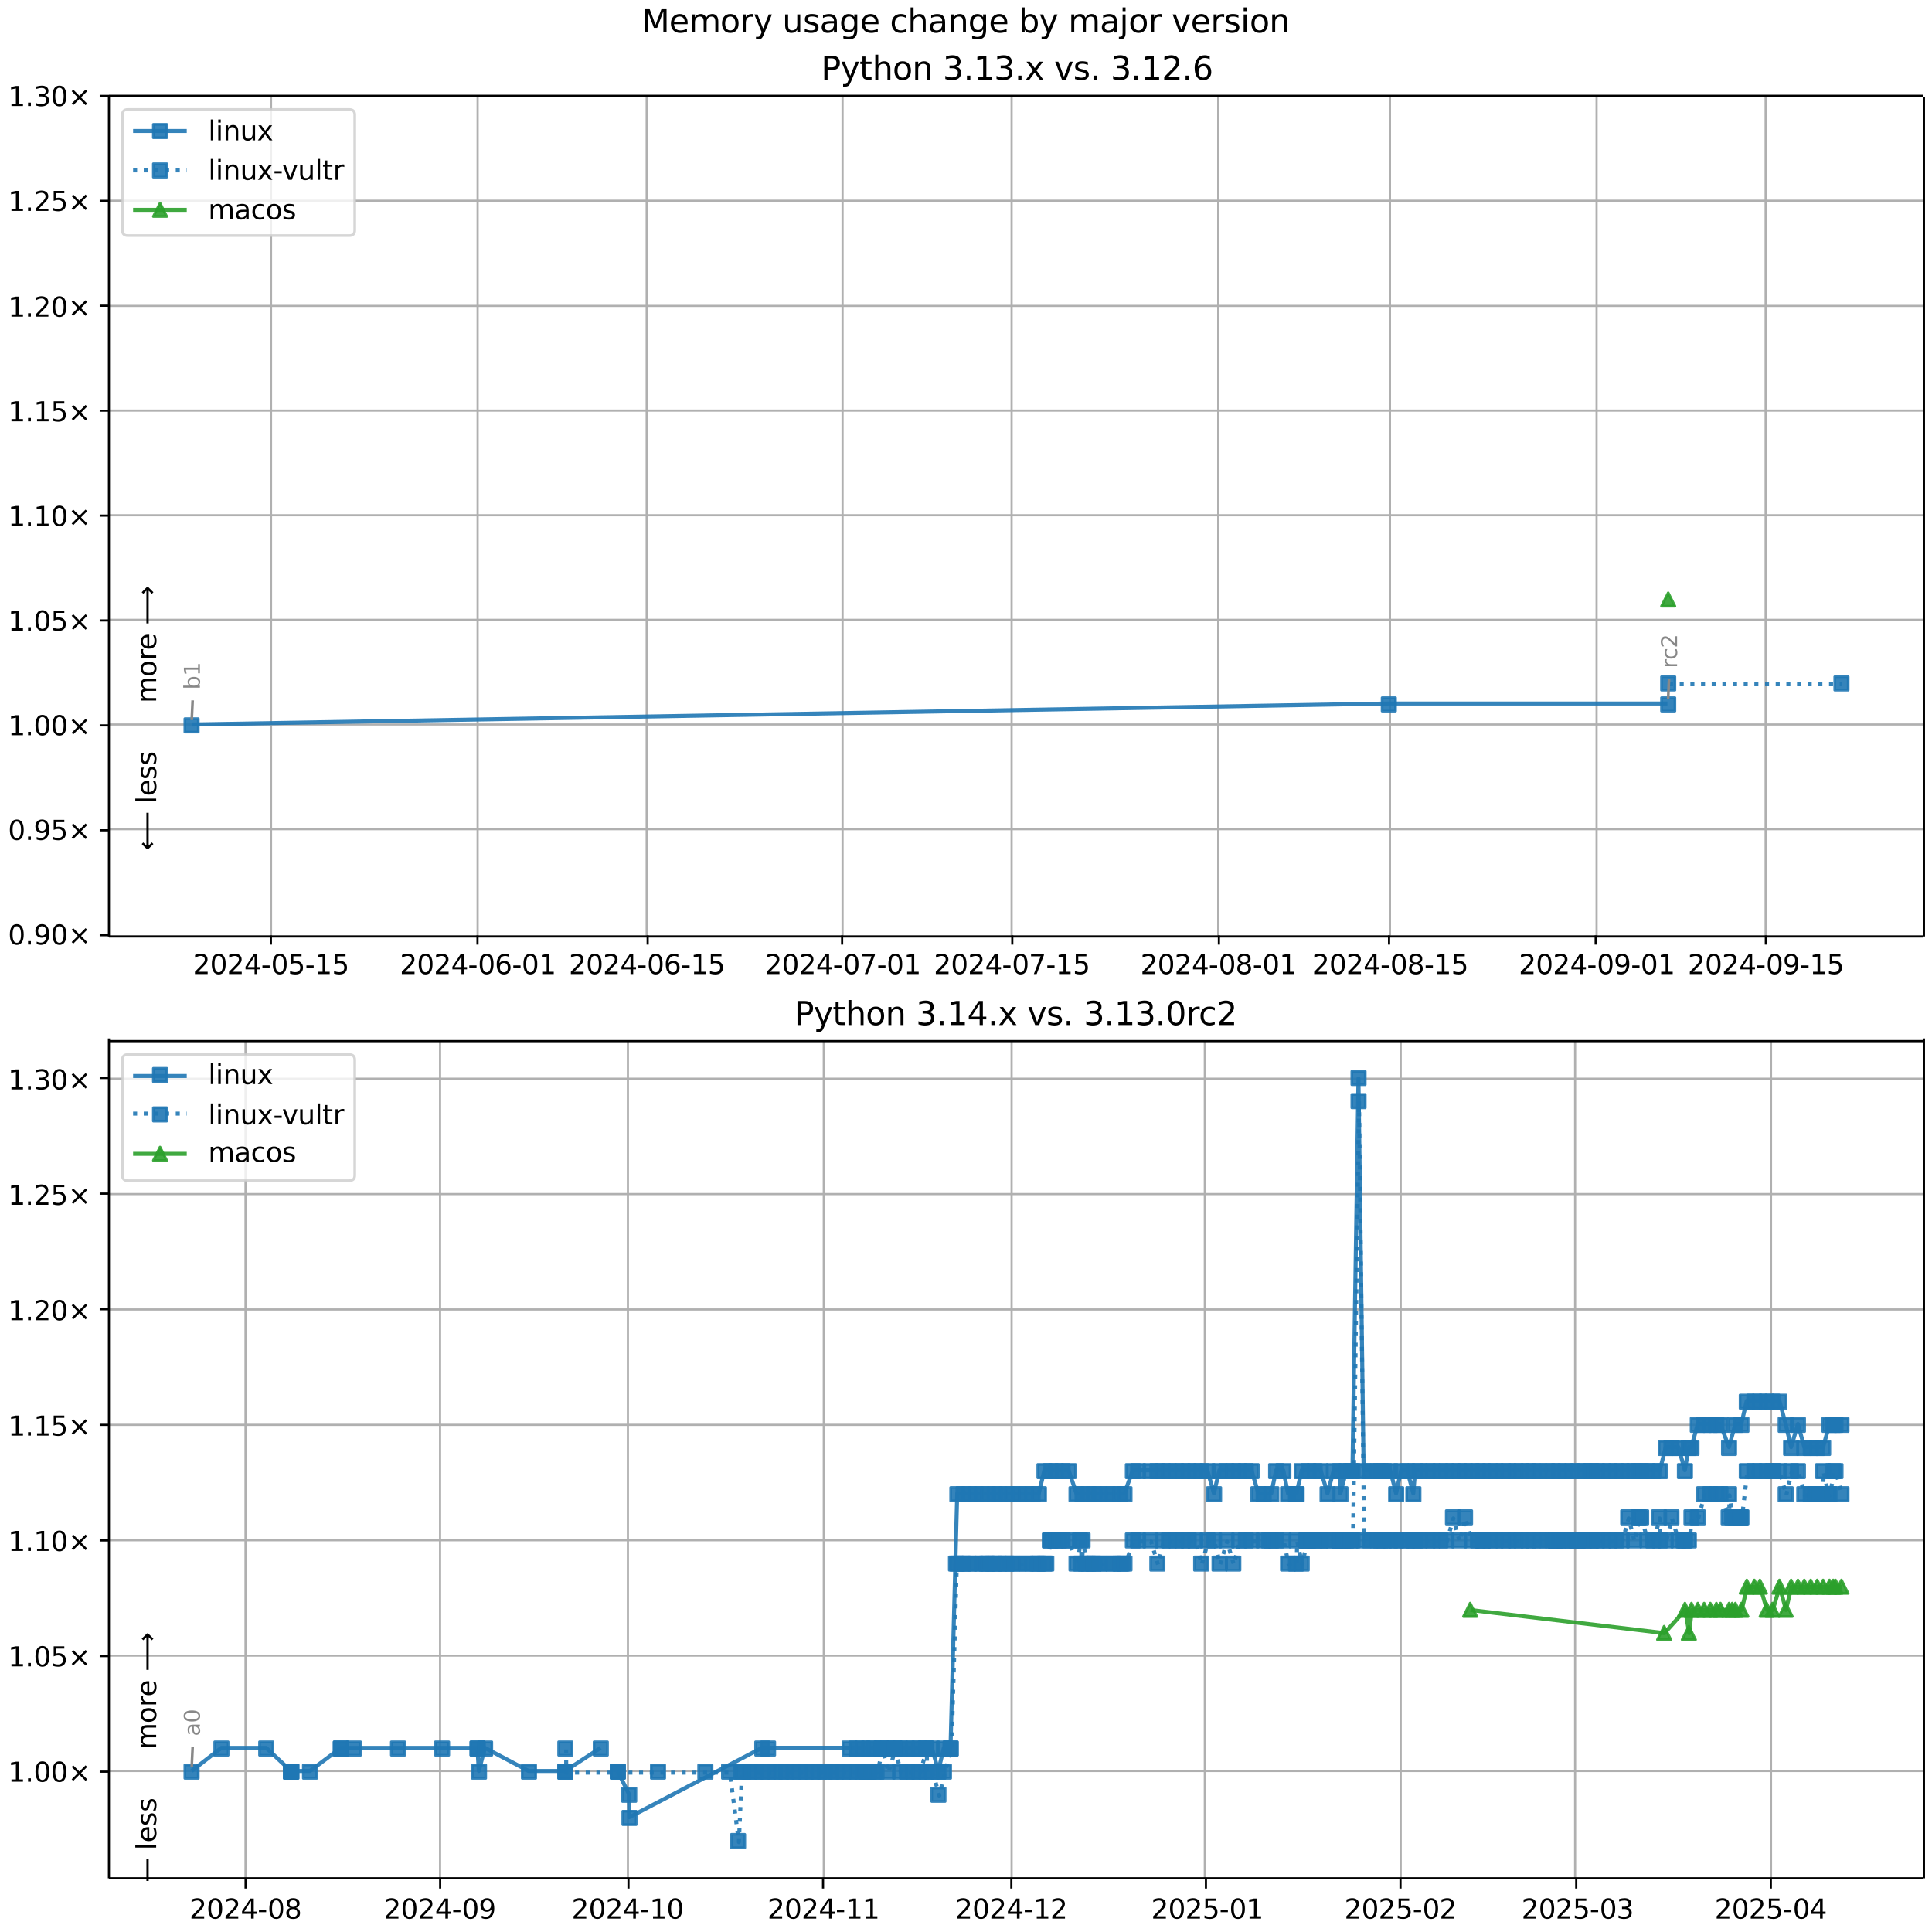 <?xml version="1.0" encoding="UTF-8"?>
<!DOCTYPE svg  PUBLIC '-//W3C//DTD SVG 1.1//EN'  'http://www.w3.org/Graphics/SVG/1.1/DTD/svg11.dtd'>
<svg width="720pt" height="720pt" version="1.1" viewBox="0 0 720 720" xmlns="http://www.w3.org/2000/svg" xmlns:xlink="http://www.w3.org/1999/xlink">
<defs>
<style type="text/css">*{stroke-linejoin: round; stroke-linecap: butt}</style>
</defs>
<path d="m0 720h720v-720h-720z" fill="#fff"/>
<path d="m40.6 349h676v-313h-676z" fill="#fff"/>
<path d="m101 349v-313" clip-path="url(#g)" fill="none" stroke="#b0b0b0" stroke-linecap="square" stroke-width=".8"/>
<defs>
<path id="j" d="m0 0v3.5" stroke="#000" stroke-width=".8"/>
</defs>
<use x="100.953" y="348.529" stroke="#000000" stroke-width=".8" xlink:href="#j"/>
<g transform="translate(71.9 363) scale(.1 -.1)">
<defs>
<path id="c" transform="scale(.016)" d="m1228 531h2203v-531h-2962v531q359 372 979 998 621 627 780 809 303 340 423 576 121 236 121 464 0 372-261 606-261 235-680 235-297 0-627-103-329-103-704-313v638q381 153 712 231 332 78 607 78 725 0 1156-363 431-362 431-968 0-288-108-546-107-257-392-607-78-91-497-524-418-433-1181-1211z"/>
<path id="b" transform="scale(.016)" d="m2034 4250q-487 0-733-480-245-479-245-1442 0-959 245-1439 246-480 733-480 491 0 736 480 246 480 246 1439 0 963-246 1442-245 480-736 480zm0 500q785 0 1199-621 414-620 414-1801 0-1178-414-1799-414-620-1199-620-784 0-1198 620-414 621-414 1799 0 1181 414 1801 414 621 1198 621z"/>
<path id="n" transform="scale(.016)" d="m2419 4116-1594-2491h1594v2491zm-166 550h794v-3041h666v-525h-666v-1100h-628v1100h-2106v609l1940 2957z"/>
<path id="f" transform="scale(.016)" d="m313 2009h1684v-512h-1684v512z"/>
<path id="k" transform="scale(.016)" d="m691 4666h2478v-532h-1900v-1143q137 47 274 70 138 23 276 23 781 0 1237-428 457-428 457-1159 0-753-469-1171-469-417-1322-417-294 0-599 50-304 50-629 150v635q281-153 581-228t634-75q541 0 856 284 316 284 316 772 0 487-316 771-315 285-856 285-253 0-505-56-251-56-513-175v2344z"/>
<path id="d" transform="scale(.016)" d="m794 531h1031v3560l-1122-225v575l1116 225h631v-4135h1031v-531h-2687v531z"/>
</defs>
<use xlink:href="#c"/>
<use transform="translate(63.6)" xlink:href="#b"/>
<use transform="translate(127)" xlink:href="#c"/>
<use transform="translate(191)" xlink:href="#n"/>
<use transform="translate(254)" xlink:href="#f"/>
<use transform="translate(291)" xlink:href="#b"/>
<use transform="translate(354)" xlink:href="#k"/>
<use transform="translate(418)" xlink:href="#f"/>
<use transform="translate(454)" xlink:href="#d"/>
<use transform="translate(518)" xlink:href="#k"/>
</g>
<path d="m178 349v-313" clip-path="url(#g)" fill="none" stroke="#b0b0b0" stroke-linecap="square" stroke-width=".8"/>
<use x="177.953" y="348.529" stroke="#000000" stroke-width=".8" xlink:href="#j"/>
<g transform="translate(149 363) scale(.1 -.1)">
<defs>
<path id="ah" transform="scale(.016)" d="m2113 2584q-425 0-674-291-248-290-248-796 0-503 248-796 249-292 674-292t673 292q248 293 248 796 0 506-248 796-248 291-673 291zm1253 1979v-575q-238 112-480 171-242 60-480 60-625 0-955-422-329-422-376-1275 184 272 462 417 279 145 613 145 703 0 1111-427 408-426 408-1160 0-719-425-1154-425-434-1131-434-810 0-1238 620-428 621-428 1799 0 1106 525 1764t1409 658q238 0 480-47t505-140z"/>
</defs>
<use xlink:href="#c"/>
<use transform="translate(63.6)" xlink:href="#b"/>
<use transform="translate(127)" xlink:href="#c"/>
<use transform="translate(191)" xlink:href="#n"/>
<use transform="translate(254)" xlink:href="#f"/>
<use transform="translate(291)" xlink:href="#b"/>
<use transform="translate(354)" xlink:href="#ah"/>
<use transform="translate(418)" xlink:href="#f"/>
<use transform="translate(454)" xlink:href="#b"/>
<use transform="translate(518)" xlink:href="#d"/>
</g>
<path d="m241 349v-313" clip-path="url(#g)" fill="none" stroke="#b0b0b0" stroke-linecap="square" stroke-width=".8"/>
<use x="241.365" y="348.529" stroke="#000000" stroke-width=".8" xlink:href="#j"/>
<g transform="translate(212 363) scale(.1 -.1)">
<use xlink:href="#c"/>
<use transform="translate(63.6)" xlink:href="#b"/>
<use transform="translate(127)" xlink:href="#c"/>
<use transform="translate(191)" xlink:href="#n"/>
<use transform="translate(254)" xlink:href="#f"/>
<use transform="translate(291)" xlink:href="#b"/>
<use transform="translate(354)" xlink:href="#ah"/>
<use transform="translate(418)" xlink:href="#f"/>
<use transform="translate(454)" xlink:href="#d"/>
<use transform="translate(518)" xlink:href="#k"/>
</g>
<path d="m314 349v-313" clip-path="url(#g)" fill="none" stroke="#b0b0b0" stroke-linecap="square" stroke-width=".8"/>
<use x="313.835" y="348.529" stroke="#000000" stroke-width=".8" xlink:href="#j"/>
<g transform="translate(285 363) scale(.1 -.1)">
<defs>
<path id="al" transform="scale(.016)" d="m525 4666h3e3v-269l-1694-4397h-659l1594 4134h-2241v532z"/>
</defs>
<use xlink:href="#c"/>
<use transform="translate(63.6)" xlink:href="#b"/>
<use transform="translate(127)" xlink:href="#c"/>
<use transform="translate(191)" xlink:href="#n"/>
<use transform="translate(254)" xlink:href="#f"/>
<use transform="translate(291)" xlink:href="#b"/>
<use transform="translate(354)" xlink:href="#al"/>
<use transform="translate(418)" xlink:href="#f"/>
<use transform="translate(454)" xlink:href="#b"/>
<use transform="translate(518)" xlink:href="#d"/>
</g>
<path d="m377 349v-313" clip-path="url(#g)" fill="none" stroke="#b0b0b0" stroke-linecap="square" stroke-width=".8"/>
<use x="377.247" y="348.529" stroke="#000000" stroke-width=".8" xlink:href="#j"/>
<g transform="translate(348 363) scale(.1 -.1)">
<use xlink:href="#c"/>
<use transform="translate(63.6)" xlink:href="#b"/>
<use transform="translate(127)" xlink:href="#c"/>
<use transform="translate(191)" xlink:href="#n"/>
<use transform="translate(254)" xlink:href="#f"/>
<use transform="translate(291)" xlink:href="#b"/>
<use transform="translate(354)" xlink:href="#al"/>
<use transform="translate(418)" xlink:href="#f"/>
<use transform="translate(454)" xlink:href="#d"/>
<use transform="translate(518)" xlink:href="#k"/>
</g>
<path d="m454 349v-313" clip-path="url(#g)" fill="none" stroke="#b0b0b0" stroke-linecap="square" stroke-width=".8"/>
<use x="454.247" y="348.529" stroke="#000000" stroke-width=".8" xlink:href="#j"/>
<g transform="translate(425 363) scale(.1 -.1)">
<defs>
<path id="ag" transform="scale(.016)" d="m2034 2216q-450 0-708-241-257-241-257-662 0-422 257-663 258-241 708-241t709 242q260 243 260 662 0 421-258 662-257 241-711 241zm-631 268q-406 100-633 378-226 279-226 679 0 559 398 884 399 325 1092 325 697 0 1094-325t397-884q0-400-227-679-226-278-629-378 456-106 710-416 255-309 255-755 0-679-414-1042-414-362-1186-362-771 0-1186 362-414 363-414 1042 0 446 256 755 257 310 713 416zm-231 997q0-362 226-565 227-203 636-203 407 0 636 203 230 203 230 565 0 363-230 566-229 203-636 203-409 0-636-203-226-203-226-566z"/>
</defs>
<use xlink:href="#c"/>
<use transform="translate(63.6)" xlink:href="#b"/>
<use transform="translate(127)" xlink:href="#c"/>
<use transform="translate(191)" xlink:href="#n"/>
<use transform="translate(254)" xlink:href="#f"/>
<use transform="translate(291)" xlink:href="#b"/>
<use transform="translate(354)" xlink:href="#ag"/>
<use transform="translate(418)" xlink:href="#f"/>
<use transform="translate(454)" xlink:href="#b"/>
<use transform="translate(518)" xlink:href="#d"/>
</g>
<path d="m518 349v-313" clip-path="url(#g)" fill="none" stroke="#b0b0b0" stroke-linecap="square" stroke-width=".8"/>
<use x="517.659" y="348.529" stroke="#000000" stroke-width=".8" xlink:href="#j"/>
<g transform="translate(489 363) scale(.1 -.1)">
<use xlink:href="#c"/>
<use transform="translate(63.6)" xlink:href="#b"/>
<use transform="translate(127)" xlink:href="#c"/>
<use transform="translate(191)" xlink:href="#n"/>
<use transform="translate(254)" xlink:href="#f"/>
<use transform="translate(291)" xlink:href="#b"/>
<use transform="translate(354)" xlink:href="#ag"/>
<use transform="translate(418)" xlink:href="#f"/>
<use transform="translate(454)" xlink:href="#d"/>
<use transform="translate(518)" xlink:href="#k"/>
</g>
<path d="m595 349v-313" clip-path="url(#g)" fill="none" stroke="#b0b0b0" stroke-linecap="square" stroke-width=".8"/>
<use x="594.659" y="348.529" stroke="#000000" stroke-width=".8" xlink:href="#j"/>
<g transform="translate(566 363) scale(.1 -.1)">
<defs>
<path id="ac" transform="scale(.016)" d="m703 97v575q238-113 481-172 244-59 479-59 625 0 954 420 330 420 377 1277-181-269-460-413-278-144-615-144-700 0-1108 423-408 424-408 1159 0 718 425 1152 425 435 1131 435 810 0 1236-621 427-620 427-1801 0-1103-524-1761-523-658-1407-658-238 0-482 47-243 47-506 141zm1256 1978q425 0 673 290 249 291 249 798 0 503-249 795-248 292-673 292t-673-292-248-795q0-507 248-798 248-290 673-290z"/>
</defs>
<use xlink:href="#c"/>
<use transform="translate(63.6)" xlink:href="#b"/>
<use transform="translate(127)" xlink:href="#c"/>
<use transform="translate(191)" xlink:href="#n"/>
<use transform="translate(254)" xlink:href="#f"/>
<use transform="translate(291)" xlink:href="#b"/>
<use transform="translate(354)" xlink:href="#ac"/>
<use transform="translate(418)" xlink:href="#f"/>
<use transform="translate(454)" xlink:href="#b"/>
<use transform="translate(518)" xlink:href="#d"/>
</g>
<path d="m658 349v-313" clip-path="url(#g)" fill="none" stroke="#b0b0b0" stroke-linecap="square" stroke-width=".8"/>
<use x="658.071" y="348.529" stroke="#000000" stroke-width=".8" xlink:href="#j"/>
<g transform="translate(629 363) scale(.1 -.1)">
<use xlink:href="#c"/>
<use transform="translate(63.6)" xlink:href="#b"/>
<use transform="translate(127)" xlink:href="#c"/>
<use transform="translate(191)" xlink:href="#n"/>
<use transform="translate(254)" xlink:href="#f"/>
<use transform="translate(291)" xlink:href="#b"/>
<use transform="translate(354)" xlink:href="#ac"/>
<use transform="translate(418)" xlink:href="#f"/>
<use transform="translate(454)" xlink:href="#d"/>
<use transform="translate(518)" xlink:href="#k"/>
</g>
<path d="m40.6 349h676" clip-path="url(#g)" fill="none" stroke="#b0b0b0" stroke-linecap="square" stroke-width=".8"/>
<defs>
<path id="l" d="m0 0h-3.5" stroke="#000" stroke-width=".8"/>
</defs>
<use x="40.646" y="348.529" stroke="#000000" stroke-width=".8" xlink:href="#l"/>
<g transform="translate(3 352) scale(.1 -.1)">
<defs>
<path id="h" transform="scale(.016)" d="m684 794h660v-794h-660v794z"/>
<path id="m" transform="scale(.016)" d="m4488 3438-1429-1435 1429-1428-372-378-1435 1434-1434-1434-369 378 1425 1428-1425 1435 369 378 1434-1435 1435 1435 372-378z"/>
</defs>
<use xlink:href="#b"/>
<use transform="translate(63.6)" xlink:href="#h"/>
<use transform="translate(95.4)" xlink:href="#ac"/>
<use transform="translate(159)" xlink:href="#b"/>
<use transform="translate(223)" xlink:href="#m"/>
</g>
<path d="m40.6 309h676" clip-path="url(#g)" fill="none" stroke="#b0b0b0" stroke-linecap="square" stroke-width=".8"/>
<use x="40.646" y="309.429" stroke="#000000" stroke-width=".8" xlink:href="#l"/>
<g transform="translate(3 313) scale(.1 -.1)">
<use xlink:href="#b"/>
<use transform="translate(63.6)" xlink:href="#h"/>
<use transform="translate(95.4)" xlink:href="#ac"/>
<use transform="translate(159)" xlink:href="#k"/>
<use transform="translate(223)" xlink:href="#m"/>
</g>
<path d="m40.6 270h676" clip-path="url(#g)" fill="none" stroke="#b0b0b0" stroke-linecap="square" stroke-width=".8"/>
<use x="40.646" y="270.33" stroke="#000000" stroke-width=".8" xlink:href="#l"/>
<g transform="translate(3 274) scale(.1 -.1)">
<use xlink:href="#d"/>
<use transform="translate(63.6)" xlink:href="#h"/>
<use transform="translate(95.4)" xlink:href="#b"/>
<use transform="translate(159)" xlink:href="#b"/>
<use transform="translate(223)" xlink:href="#m"/>
</g>
<path d="m40.6 231h676" clip-path="url(#g)" fill="none" stroke="#b0b0b0" stroke-linecap="square" stroke-width=".8"/>
<use x="40.646" y="231.23" stroke="#000000" stroke-width=".8" xlink:href="#l"/>
<g transform="translate(3 235) scale(.1 -.1)">
<use xlink:href="#d"/>
<use transform="translate(63.6)" xlink:href="#h"/>
<use transform="translate(95.4)" xlink:href="#b"/>
<use transform="translate(159)" xlink:href="#k"/>
<use transform="translate(223)" xlink:href="#m"/>
</g>
<path d="m40.6 192h676" clip-path="url(#g)" fill="none" stroke="#b0b0b0" stroke-linecap="square" stroke-width=".8"/>
<use x="40.646" y="192.131" stroke="#000000" stroke-width=".8" xlink:href="#l"/>
<g transform="translate(3 196) scale(.1 -.1)">
<use xlink:href="#d"/>
<use transform="translate(63.6)" xlink:href="#h"/>
<use transform="translate(95.4)" xlink:href="#d"/>
<use transform="translate(159)" xlink:href="#b"/>
<use transform="translate(223)" xlink:href="#m"/>
</g>
<path d="m40.6 153h676" clip-path="url(#g)" fill="none" stroke="#b0b0b0" stroke-linecap="square" stroke-width=".8"/>
<use x="40.646" y="153.031" stroke="#000000" stroke-width=".8" xlink:href="#l"/>
<g transform="translate(3 157) scale(.1 -.1)">
<use xlink:href="#d"/>
<use transform="translate(63.6)" xlink:href="#h"/>
<use transform="translate(95.4)" xlink:href="#d"/>
<use transform="translate(159)" xlink:href="#k"/>
<use transform="translate(223)" xlink:href="#m"/>
</g>
<path d="m40.6 114h676" clip-path="url(#g)" fill="none" stroke="#b0b0b0" stroke-linecap="square" stroke-width=".8"/>
<use x="40.646" y="113.932" stroke="#000000" stroke-width=".8" xlink:href="#l"/>
<g transform="translate(3 118) scale(.1 -.1)">
<use xlink:href="#d"/>
<use transform="translate(63.6)" xlink:href="#h"/>
<use transform="translate(95.4)" xlink:href="#c"/>
<use transform="translate(159)" xlink:href="#b"/>
<use transform="translate(223)" xlink:href="#m"/>
</g>
<path d="m40.6 74.8h676" clip-path="url(#g)" fill="none" stroke="#b0b0b0" stroke-linecap="square" stroke-width=".8"/>
<use x="40.646" y="74.832" stroke="#000000" stroke-width=".8" xlink:href="#l"/>
<g transform="translate(3 78.6) scale(.1 -.1)">
<use xlink:href="#d"/>
<use transform="translate(63.6)" xlink:href="#h"/>
<use transform="translate(95.4)" xlink:href="#c"/>
<use transform="translate(159)" xlink:href="#k"/>
<use transform="translate(223)" xlink:href="#m"/>
</g>
<path d="m40.6 35.7h676" clip-path="url(#g)" fill="none" stroke="#b0b0b0" stroke-linecap="square" stroke-width=".8"/>
<use x="40.646" y="35.733" stroke="#000000" stroke-width=".8" xlink:href="#l"/>
<g transform="translate(3 39.5) scale(.1 -.1)">
<defs>
<path id="r" transform="scale(.016)" d="m2597 2516q453-97 707-404 255-306 255-756 0-690-475-1069-475-378-1350-378-293 0-604 58t-642 174v609q262-153 574-231 313-78 654-78 593 0 904 234t311 681q0 413-289 645-289 233-804 233h-544v519h569q465 0 712 186t247 536q0 359-255 551-254 193-729 193-260 0-557-57-297-56-653-174v562q360 100 674 150t592 50q719 0 1137-327 419-326 419-882 0-388-222-655t-631-370z"/>
</defs>
<use xlink:href="#d"/>
<use transform="translate(63.6)" xlink:href="#h"/>
<use transform="translate(95.4)" xlink:href="#r"/>
<use transform="translate(159)" xlink:href="#b"/>
<use transform="translate(223)" xlink:href="#m"/>
</g>
<path d="m71.4 270 446-7.82h104" clip-path="url(#g)" fill="none" stroke="#1f77b4" stroke-linecap="square" stroke-opacity=".9" stroke-width="1.5"/>
<defs>
<path id="a" d="m-2.5 2.5h5v-5h-5z" stroke="#1f77b4" stroke-opacity=".9"/>
</defs>
<g clip-path="url(#g)" fill="#1f77b4" fill-opacity=".9" stroke="#1f77b4" stroke-opacity=".9">
<use x="71.389" y="270.33" xlink:href="#a"/>
<use x="517.569" y="262.51" xlink:href="#a"/>
<use x="621.695" y="262.51" xlink:href="#a"/>
</g>
<g stroke="#1f77b4" stroke-opacity=".9">
<path d="m622 255h64.6" clip-path="url(#g)" fill="none" stroke-dasharray="1.5,2.475" stroke-width="1.5"/>
<g clip-path="url(#g)" fill="#1f77b4" fill-opacity=".9">
<use x="621.695" y="254.69" xlink:href="#a"/>
<use x="686.256" y="254.69" xlink:href="#a"/>
</g>
</g>
<path d="m622 223" clip-path="url(#g)" fill="none" stroke="#2ca02c" stroke-linecap="square" stroke-opacity=".9" stroke-width="1.5"/>
<defs>
<path id="e" d="m0-2.5-2.5 5h5z" stroke="#2ca02c" stroke-opacity=".9"/>
</defs>
<g clip-path="url(#g)">
<use x="621.695" y="223.41" fill="#2ca02c" fill-opacity=".9" stroke="#2ca02c" stroke-opacity=".9" xlink:href="#e"/>
</g>
<path d="m40.6 349v-313" fill="none" stroke="#000" stroke-linecap="square" stroke-width=".8"/>
<path d="m717 349v-313" fill="none" stroke="#000" stroke-linecap="square" stroke-width=".8"/>
<path d="m40.6 349h676" fill="none" stroke="#000" stroke-linecap="square" stroke-width=".8"/>
<path d="m40.6 35.7h676" fill="none" stroke="#000" stroke-linecap="square" stroke-width=".8"/>
<path d="m71.8 261-0.348 7.35" fill="none" stroke="#888" stroke-linecap="round"/>
<g transform="translate(74.5 257) rotate(-90) scale(.08 -.08)" fill="#888">
<defs>
<path id="aj" transform="scale(.016)" d="m3116 1747q0 634-261 995t-717 361q-457 0-718-361t-261-995 261-995 718-361q456 0 717 361t261 995zm-1957 1222q182 312 458 463 277 152 661 152 638 0 1036-506 399-506 399-1331t-399-1332q-398-506-1036-506-384 0-661 152-276 152-458 464v-525h-578v4863h578v-1894z"/>
</defs>
<use xlink:href="#aj"/>
<use transform="translate(63.5)" xlink:href="#d"/>
</g>
<path d="m622 253-0.326 7.34" fill="none" stroke="#888" stroke-linecap="round"/>
<g transform="translate(625 249) rotate(-90) scale(.08 -.08)" fill="#888">
<defs>
<path id="p" transform="scale(.016)" d="m2631 2963q-97 56-211 82-114 27-251 27-488 0-749-317t-261-911v-1844h-578v3500h578v-544q182 319 472 473 291 155 707 155 59 0 131-8 72-7 159-23l3-590z"/>
<path id="ab" transform="scale(.016)" d="m3122 3366v-538q-244 135-489 202t-495 67q-560 0-870-355-309-354-309-995t309-996q310-354 870-354 250 0 495 67t489 202v-532q-241-112-499-168-257-57-548-57-791 0-1257 497-465 497-465 1341 0 856 470 1346 471 491 1290 491 265 0 518-55 253-54 491-163z"/>
</defs>
<use xlink:href="#p"/>
<use transform="translate(38.9)" xlink:href="#ab"/>
<use transform="translate(93.8)" xlink:href="#c"/>
</g>
<g clip-path="url(#g)">
<g transform="translate(58.2 262) rotate(-90) scale(.1 -.1)">
<defs>
<path id="x" transform="scale(.016)" d="m3328 2828q216 388 516 572t706 184q547 0 844-383 297-382 297-1088v-2113h-578v2094q0 503-179 746-178 244-543 244-447 0-707-297-259-296-259-809v-1978h-578v2094q0 506-178 748t-550 242q-441 0-701-298-259-298-259-808v-1978h-578v3500h578v-544q197 322 472 475t653 153q382 0 649-194 267-193 395-562z"/>
<path id="q" transform="scale(.016)" d="m1959 3097q-462 0-731-361t-269-989 267-989q268-361 733-361 460 0 728 362 269 363 269 988 0 622-269 986-268 364-728 364zm0 487q750 0 1178-488 429-487 429-1349 0-859-429-1349-428-489-1178-489-753 0-1180 489-426 490-426 1349 0 862 426 1349 427 488 1180 488z"/>
<path id="u" transform="scale(.016)" d="m3597 1894v-281h-2644q38-594 358-905t892-311q331 0 642 81t618 244v-544q-310-131-635-200t-659-69q-838 0-1327 487-489 488-489 1320 0 859 464 1363 464 505 1252 505 706 0 1117-455 411-454 411-1235zm-575 169q-6 471-264 752-258 282-683 282-481 0-770-272t-333-766l2050 4z"/>
<path id="am" transform="scale(.016)" d="m8863 2147v-281l-1229-1228-375 375 729 728h-7622v531h7622l-729 728 375 375 1229-1228z"/>
</defs>
<use xlink:href="#x"/>
<use transform="translate(97.4)" xlink:href="#q"/>
<use transform="translate(159)" xlink:href="#p"/>
<use transform="translate(197)" xlink:href="#u"/>
<use transform="translate(259)" xlink:href="#DejaVuSans-20"/>
<use transform="translate(291)" xlink:href="#am"/>
</g>
</g>
<g clip-path="url(#g)">
<g transform="translate(58.2 317) rotate(-90) scale(.1 -.1)">
<defs>
<path id="an" transform="scale(.016)" d="m313 1866v281l1228 1228 375-375-728-728h7621v-531h-7621l728-728-375-375-1228 1228z"/>
<path id="t" transform="scale(.016)" d="m603 4863h575v-4863h-575v4863z"/>
<path id="o" transform="scale(.016)" d="m2834 3397v-544q-243 125-506 187-262 63-544 63-428 0-642-131t-214-394q0-200 153-314t616-217l197-44q612-131 870-370t258-667q0-488-386-773-386-284-1061-284-281 0-586 55t-642 164v594q319-166 628-249 309-82 613-82 406 0 624 139 219 139 219 392 0 234-158 359-157 125-692 241l-200 47q-534 112-772 345-237 233-237 639 0 494 350 762 350 269 994 269 318 0 599-47 282-46 519-140z"/>
</defs>
<use xlink:href="#an"/>
<use transform="translate(143)" xlink:href="#DejaVuSans-20"/>
<use transform="translate(175)" xlink:href="#t"/>
<use transform="translate(203)" xlink:href="#u"/>
<use transform="translate(264)" xlink:href="#o"/>
<use transform="translate(317)" xlink:href="#o"/>
</g>
</g>
<g transform="translate(306 29.7) scale(.12 -.12)">
<defs>
<path id="ak" transform="scale(.016)" d="m1259 4147v-1753h794q441 0 681 228 241 228 241 650 0 419-241 647-240 228-681 228h-794zm-631 519h1425q785 0 1186-355 402-355 402-1039 0-691-402-1044-401-353-1186-353h-794v-1875h-631v4666z"/>
<path id="ad" transform="scale(.016)" d="m2059-325q-243-625-475-815-231-191-618-191h-460v481h338q237 0 368 113 132 112 291 531l103 262-1415 3444h609l1094-2737 1094 2737h609l-1538-3825z"/>
<path id="ae" transform="scale(.016)" d="m1172 4494v-994h1184v-447h-1184v-1900q0-428 117-550t477-122h590v-481h-590q-666 0-919 248-253 249-253 905v1900h-422v447h422v994h578z"/>
<path id="af" transform="scale(.016)" d="m3513 2113v-2113h-575v2094q0 497-194 743-194 247-581 247-466 0-735-297-269-296-269-809v-1978h-578v4863h578v-1907q207 316 486 472 280 156 646 156 603 0 912-373 310-373 310-1098z"/>
<path id="s" transform="scale(.016)" d="m3513 2113v-2113h-575v2094q0 497-194 743-194 247-581 247-466 0-735-297-269-296-269-809v-1978h-578v3500h578v-544q207 316 486 472 280 156 646 156 603 0 912-373 310-373 310-1098z"/>
<path id="w" transform="scale(.016)" d="m3513 3500-1266-1703 1331-1797h-678l-1019 1375-1018-1375h-679l1360 1831-1244 1669h678l928-1247 928 1247h679z"/>
<path id="z" transform="scale(.016)" d="m191 3500h609l1094-2937 1094 2937h609l-1313-3500h-781l-1312 3500z"/>
</defs>
<use xlink:href="#ak"/>
<use transform="translate(60.3)" xlink:href="#ad"/>
<use transform="translate(119)" xlink:href="#ae"/>
<use transform="translate(159)" xlink:href="#af"/>
<use transform="translate(222)" xlink:href="#q"/>
<use transform="translate(283)" xlink:href="#s"/>
<use transform="translate(347)" xlink:href="#DejaVuSans-20"/>
<use transform="translate(378)" xlink:href="#r"/>
<use transform="translate(442)" xlink:href="#h"/>
<use transform="translate(474)" xlink:href="#d"/>
<use transform="translate(537)" xlink:href="#r"/>
<use transform="translate(601)" xlink:href="#h"/>
<use transform="translate(633)" xlink:href="#w"/>
<use transform="translate(692)" xlink:href="#DejaVuSans-20"/>
<use transform="translate(724)" xlink:href="#z"/>
<use transform="translate(783)" xlink:href="#o"/>
<use transform="translate(835)" xlink:href="#h"/>
<use transform="translate(867)" xlink:href="#DejaVuSans-20"/>
<use transform="translate(899)" xlink:href="#r"/>
<use transform="translate(962)" xlink:href="#h"/>
<use transform="translate(994)" xlink:href="#d"/>
<use transform="translate(1058)" xlink:href="#c"/>
<use transform="translate(1121)" xlink:href="#h"/>
<use transform="translate(1153)" xlink:href="#ah"/>
</g>
<path d="m47.6 87.8h82.6q2 0 2-2v-43q0-2-2-2h-82.6q-2 0-2 2v43q0 2 2 2z" fill="#fff" opacity=".8" stroke="#ccc"/>
<path d="m49.6 48.8h10 10" fill="none" stroke="#1f77b4" stroke-linecap="square" stroke-opacity=".9" stroke-width="1.5"/>
<use x="59.646" y="48.831" fill="#1f77b4" fill-opacity=".9" stroke="#1f77b4" stroke-opacity=".9" xlink:href="#a"/>
<g transform="translate(77.6 52.3) scale(.1 -.1)">
<defs>
<path id="aa" transform="scale(.016)" d="m603 3500h575v-3500h-575v3500zm0 1363h575v-729h-575v729z"/>
<path id="v" transform="scale(.016)" d="m544 1381v2119h575v-2097q0-497 193-746 194-248 582-248 465 0 735 297 271 297 271 810v1984h575v-3500h-575v538q-209-319-486-474-276-155-642-155-603 0-916 375-312 375-312 1097zm1447 2203z"/>
</defs>
<use xlink:href="#t"/>
<use transform="translate(27.8)" xlink:href="#aa"/>
<use transform="translate(55.6)" xlink:href="#s"/>
<use transform="translate(119)" xlink:href="#v"/>
<use transform="translate(182)" xlink:href="#w"/>
</g>
<path d="m49.6 63.5h10 10" fill="none" stroke="#1f77b4" stroke-dasharray="1.5,2.475" stroke-opacity=".9" stroke-width="1.5"/>
<use x="59.646" y="63.509" fill="#1f77b4" fill-opacity=".9" stroke="#1f77b4" stroke-opacity=".9" xlink:href="#a"/>
<g transform="translate(77.6 67) scale(.1 -.1)">
<use xlink:href="#t"/>
<use transform="translate(27.8)" xlink:href="#aa"/>
<use transform="translate(55.6)" xlink:href="#s"/>
<use transform="translate(119)" xlink:href="#v"/>
<use transform="translate(182)" xlink:href="#w"/>
<use transform="translate(242)" xlink:href="#f"/>
<use transform="translate(275)" xlink:href="#z"/>
<use transform="translate(334)" xlink:href="#v"/>
<use transform="translate(398)" xlink:href="#t"/>
<use transform="translate(425)" xlink:href="#ae"/>
<use transform="translate(465)" xlink:href="#p"/>
</g>
<path d="m49.6 78.2h10 10" fill="none" stroke="#2ca02c" stroke-linecap="square" stroke-opacity=".9" stroke-width="1.5"/>
<use x="59.646" y="78.187" fill="#2ca02c" fill-opacity=".9" stroke="#2ca02c" stroke-opacity=".9" xlink:href="#e"/>
<g transform="translate(77.6 81.7) scale(.1 -.1)">
<defs>
<path id="y" transform="scale(.016)" d="m2194 1759q-697 0-966-159t-269-544q0-306 202-486 202-179 548-179 479 0 768 339t289 901v128h-572zm1147 238v-2e3h-575v531q-197-318-491-470t-719-152q-537 0-855 302-317 302-317 808 0 590 395 890 396 300 1180 300h807v57q0 397-261 614t-733 217q-300 0-585-72-284-72-546-216v532q315 122 612 182 297 61 578 61 760 0 1135-394 375-393 375-1193z"/>
</defs>
<use xlink:href="#x"/>
<use transform="translate(97.4)" xlink:href="#y"/>
<use transform="translate(159)" xlink:href="#ab"/>
<use transform="translate(214)" xlink:href="#q"/>
<use transform="translate(275)" xlink:href="#o"/>
</g>
<path d="m40.6 700h676v-313h-676z" fill="#fff"/>
<path d="m91.5 700v-313" clip-path="url(#i)" fill="none" stroke="#b0b0b0" stroke-linecap="square" stroke-width=".8"/>
<use x="91.528" y="700.322" stroke="#000000" stroke-width=".8" xlink:href="#j"/>
<g transform="translate(70.6 715) scale(.1 -.1)">
<use xlink:href="#c"/>
<use transform="translate(63.6)" xlink:href="#b"/>
<use transform="translate(127)" xlink:href="#c"/>
<use transform="translate(191)" xlink:href="#n"/>
<use transform="translate(254)" xlink:href="#f"/>
<use transform="translate(291)" xlink:href="#b"/>
<use transform="translate(354)" xlink:href="#ag"/>
</g>
<path d="m164 700v-313" clip-path="url(#i)" fill="none" stroke="#b0b0b0" stroke-linecap="square" stroke-width=".8"/>
<use x="164.041" y="700.322" stroke="#000000" stroke-width=".8" xlink:href="#j"/>
<g transform="translate(143 715) scale(.1 -.1)">
<use xlink:href="#c"/>
<use transform="translate(63.6)" xlink:href="#b"/>
<use transform="translate(127)" xlink:href="#c"/>
<use transform="translate(191)" xlink:href="#n"/>
<use transform="translate(254)" xlink:href="#f"/>
<use transform="translate(291)" xlink:href="#b"/>
<use transform="translate(354)" xlink:href="#ac"/>
</g>
<path d="m234 700v-313" clip-path="url(#i)" fill="none" stroke="#b0b0b0" stroke-linecap="square" stroke-width=".8"/>
<use x="234.214" y="700.322" stroke="#000000" stroke-width=".8" xlink:href="#j"/>
<g transform="translate(213 715) scale(.1 -.1)">
<use xlink:href="#c"/>
<use transform="translate(63.6)" xlink:href="#b"/>
<use transform="translate(127)" xlink:href="#c"/>
<use transform="translate(191)" xlink:href="#n"/>
<use transform="translate(254)" xlink:href="#f"/>
<use transform="translate(291)" xlink:href="#d"/>
<use transform="translate(354)" xlink:href="#b"/>
</g>
<path d="m307 700v-313" clip-path="url(#i)" fill="none" stroke="#b0b0b0" stroke-linecap="square" stroke-width=".8"/>
<use x="306.727" y="700.322" stroke="#000000" stroke-width=".8" xlink:href="#j"/>
<g transform="translate(286 715) scale(.1 -.1)">
<use xlink:href="#c"/>
<use transform="translate(63.6)" xlink:href="#b"/>
<use transform="translate(127)" xlink:href="#c"/>
<use transform="translate(191)" xlink:href="#n"/>
<use transform="translate(254)" xlink:href="#f"/>
<use transform="translate(291)" xlink:href="#d"/>
<use transform="translate(354)" xlink:href="#d"/>
</g>
<path d="m377 700v-313" clip-path="url(#i)" fill="none" stroke="#b0b0b0" stroke-linecap="square" stroke-width=".8"/>
<use x="376.9" y="700.322" stroke="#000000" stroke-width=".8" xlink:href="#j"/>
<g transform="translate(356 715) scale(.1 -.1)">
<use xlink:href="#c"/>
<use transform="translate(63.6)" xlink:href="#b"/>
<use transform="translate(127)" xlink:href="#c"/>
<use transform="translate(191)" xlink:href="#n"/>
<use transform="translate(254)" xlink:href="#f"/>
<use transform="translate(291)" xlink:href="#d"/>
<use transform="translate(354)" xlink:href="#c"/>
</g>
<path d="m449 700v-313" clip-path="url(#i)" fill="none" stroke="#b0b0b0" stroke-linecap="square" stroke-width=".8"/>
<use x="449.413" y="700.322" stroke="#000000" stroke-width=".8" xlink:href="#j"/>
<g transform="translate(429 715) scale(.1 -.1)">
<use xlink:href="#c"/>
<use transform="translate(63.6)" xlink:href="#b"/>
<use transform="translate(127)" xlink:href="#c"/>
<use transform="translate(191)" xlink:href="#k"/>
<use transform="translate(254)" xlink:href="#f"/>
<use transform="translate(291)" xlink:href="#b"/>
<use transform="translate(354)" xlink:href="#d"/>
</g>
<path d="m522 700v-313" clip-path="url(#i)" fill="none" stroke="#b0b0b0" stroke-linecap="square" stroke-width=".8"/>
<use x="521.925" y="700.322" stroke="#000000" stroke-width=".8" xlink:href="#j"/>
<g transform="translate(501 715) scale(.1 -.1)">
<use xlink:href="#c"/>
<use transform="translate(63.6)" xlink:href="#b"/>
<use transform="translate(127)" xlink:href="#c"/>
<use transform="translate(191)" xlink:href="#k"/>
<use transform="translate(254)" xlink:href="#f"/>
<use transform="translate(291)" xlink:href="#b"/>
<use transform="translate(354)" xlink:href="#c"/>
</g>
<path d="m587 700v-313" clip-path="url(#i)" fill="none" stroke="#b0b0b0" stroke-linecap="square" stroke-width=".8"/>
<use x="587.421" y="700.322" stroke="#000000" stroke-width=".8" xlink:href="#j"/>
<g transform="translate(567 715) scale(.1 -.1)">
<use xlink:href="#c"/>
<use transform="translate(63.6)" xlink:href="#b"/>
<use transform="translate(127)" xlink:href="#c"/>
<use transform="translate(191)" xlink:href="#k"/>
<use transform="translate(254)" xlink:href="#f"/>
<use transform="translate(291)" xlink:href="#b"/>
<use transform="translate(354)" xlink:href="#r"/>
</g>
<path d="m660 700v-313" clip-path="url(#i)" fill="none" stroke="#b0b0b0" stroke-linecap="square" stroke-width=".8"/>
<use x="659.933" y="700.322" stroke="#000000" stroke-width=".8" xlink:href="#j"/>
<g transform="translate(639 715) scale(.1 -.1)">
<use xlink:href="#c"/>
<use transform="translate(63.6)" xlink:href="#b"/>
<use transform="translate(127)" xlink:href="#c"/>
<use transform="translate(191)" xlink:href="#k"/>
<use transform="translate(254)" xlink:href="#f"/>
<use transform="translate(291)" xlink:href="#b"/>
<use transform="translate(354)" xlink:href="#n"/>
</g>
<path d="m40.6 660h676" clip-path="url(#i)" fill="none" stroke="#b0b0b0" stroke-linecap="square" stroke-width=".8"/>
<use x="40.646" y="660.253" stroke="#000000" stroke-width=".8" xlink:href="#l"/>
<g transform="translate(3 664) scale(.1 -.1)">
<use xlink:href="#d"/>
<use transform="translate(63.6)" xlink:href="#h"/>
<use transform="translate(95.4)" xlink:href="#b"/>
<use transform="translate(159)" xlink:href="#b"/>
<use transform="translate(223)" xlink:href="#m"/>
</g>
<path d="m40.6 617h676" clip-path="url(#i)" fill="none" stroke="#b0b0b0" stroke-linecap="square" stroke-width=".8"/>
<use x="40.646" y="617.168" stroke="#000000" stroke-width=".8" xlink:href="#l"/>
<g transform="translate(3 621) scale(.1 -.1)">
<use xlink:href="#d"/>
<use transform="translate(63.6)" xlink:href="#h"/>
<use transform="translate(95.4)" xlink:href="#b"/>
<use transform="translate(159)" xlink:href="#k"/>
<use transform="translate(223)" xlink:href="#m"/>
</g>
<path d="m40.6 574h676" clip-path="url(#i)" fill="none" stroke="#b0b0b0" stroke-linecap="square" stroke-width=".8"/>
<use x="40.646" y="574.083" stroke="#000000" stroke-width=".8" xlink:href="#l"/>
<g transform="translate(3 578) scale(.1 -.1)">
<use xlink:href="#d"/>
<use transform="translate(63.6)" xlink:href="#h"/>
<use transform="translate(95.4)" xlink:href="#d"/>
<use transform="translate(159)" xlink:href="#b"/>
<use transform="translate(223)" xlink:href="#m"/>
</g>
<path d="m40.6 531h676" clip-path="url(#i)" fill="none" stroke="#b0b0b0" stroke-linecap="square" stroke-width=".8"/>
<use x="40.646" y="530.998" stroke="#000000" stroke-width=".8" xlink:href="#l"/>
<g transform="translate(3 535) scale(.1 -.1)">
<use xlink:href="#d"/>
<use transform="translate(63.6)" xlink:href="#h"/>
<use transform="translate(95.4)" xlink:href="#d"/>
<use transform="translate(159)" xlink:href="#k"/>
<use transform="translate(223)" xlink:href="#m"/>
</g>
<path d="m40.6 488h676" clip-path="url(#i)" fill="none" stroke="#b0b0b0" stroke-linecap="square" stroke-width=".8"/>
<use x="40.646" y="487.913" stroke="#000000" stroke-width=".8" xlink:href="#l"/>
<g transform="translate(3 492) scale(.1 -.1)">
<use xlink:href="#d"/>
<use transform="translate(63.6)" xlink:href="#h"/>
<use transform="translate(95.4)" xlink:href="#c"/>
<use transform="translate(159)" xlink:href="#b"/>
<use transform="translate(223)" xlink:href="#m"/>
</g>
<path d="m40.6 445h676" clip-path="url(#i)" fill="none" stroke="#b0b0b0" stroke-linecap="square" stroke-width=".8"/>
<use x="40.646" y="444.828" stroke="#000000" stroke-width=".8" xlink:href="#l"/>
<g transform="translate(3 449) scale(.1 -.1)">
<use xlink:href="#d"/>
<use transform="translate(63.6)" xlink:href="#h"/>
<use transform="translate(95.4)" xlink:href="#c"/>
<use transform="translate(159)" xlink:href="#k"/>
<use transform="translate(223)" xlink:href="#m"/>
</g>
<path d="m40.6 402h676" clip-path="url(#i)" fill="none" stroke="#b0b0b0" stroke-linecap="square" stroke-width=".8"/>
<use x="40.646" y="401.743" stroke="#000000" stroke-width=".8" xlink:href="#l"/>
<g transform="translate(3 406) scale(.1 -.1)">
<use xlink:href="#d"/>
<use transform="translate(63.6)" xlink:href="#h"/>
<use transform="translate(95.4)" xlink:href="#r"/>
<use transform="translate(159)" xlink:href="#b"/>
<use transform="translate(223)" xlink:href="#m"/>
</g>
<g stroke="#1f77b4" stroke-opacity=".9">
<path d="m71.4 660 11.1-8.62h16.7l9.22 8.62h7.1l11.5-8.62h50.9l0.52 8.62 2.27-8.62 16.3 8.62h13.6l13.2-8.62m6.34 8.62 4.25 8.62 0.097 8.62 49.5-25.9h63.3l2.38 8.62 2.06-8.62h2.49l2.5-94.8h30.4l2.07-8.62h9.05l2.89 8.62h17.9l3.13-8.62h27.8l2.42 8.62 2.03-8.62h12l2.53 8.62h4.82l1.79-8.62h2.7l1.74 8.62h3.2l1.89-8.62h7.08l2.55 8.62 2.32-8.62h2.3l0.185 8.62 2.24-8.62h2.26l2.24-146 1.93 146h9.91l2.18 8.62 1.88-8.62h2.25l2.29 8.62 0.687-8.62h91.2l2.17-8.62h4.74l2.39 8.62 1.46-8.62h0.984l2.35-8.62h8.45l3.2 8.62 2.37-8.62h2.24l2-8.62h12.2l2.33 8.62 2.02 8.62 2.54-8.62 2.37 8.62h7.03l2.37-8.62h4.46v0" clip-path="url(#i)" fill="none" stroke-linecap="square" stroke-width="1.5"/>
<g clip-path="url(#i)" fill="#1f77b4" fill-opacity=".9">
<use x="71.389" y="660.253" xlink:href="#a"/>
<use x="82.519" y="651.636" xlink:href="#a"/>
<use x="99.221" y="651.636" xlink:href="#a"/>
<use x="108.423" y="660.253" xlink:href="#a"/>
<use x="108.438" y="660.253" xlink:href="#a"/>
<use x="108.661" y="660.253" xlink:href="#a"/>
<use x="115.538" y="660.253" xlink:href="#a"/>
<use x="126.976" y="651.636" xlink:href="#a"/>
<use x="127.057" y="651.636" xlink:href="#a"/>
<use x="131.875" y="651.636" xlink:href="#a"/>
<use x="148.34" y="651.636" xlink:href="#a"/>
<use x="164.751" y="651.636" xlink:href="#a"/>
<use x="177.965" y="651.636" xlink:href="#a"/>
<use x="177.991" y="651.636" xlink:href="#a"/>
<use x="178.511" y="660.253" xlink:href="#a"/>
<use x="180.783" y="651.636" xlink:href="#a"/>
<use x="197.129" y="660.253" xlink:href="#a"/>
<use x="210.689" y="660.253" xlink:href="#a"/>
<use x="223.901" y="651.636" xlink:href="#a"/>
<use x="230.244" y="660.253" xlink:href="#a"/>
<use x="234.491" y="668.87" xlink:href="#a"/>
<use x="234.589" y="677.487" xlink:href="#a"/>
<use x="284.079" y="651.636" xlink:href="#a"/>
<use x="286.231" y="651.636" xlink:href="#a"/>
<use x="316.649" y="651.636" xlink:href="#a"/>
<use x="319.289" y="651.636" xlink:href="#a"/>
<use x="321.498" y="651.636" xlink:href="#a"/>
<use x="323.885" y="651.636" xlink:href="#a"/>
<use x="325.615" y="651.636" xlink:href="#a"/>
<use x="328.561" y="651.636" xlink:href="#a"/>
<use x="330.776" y="651.636" xlink:href="#a"/>
<use x="333.353" y="651.636" xlink:href="#a"/>
<use x="335.419" y="651.636" xlink:href="#a"/>
<use x="337.988" y="651.636" xlink:href="#a"/>
<use x="340.389" y="651.636" xlink:href="#a"/>
<use x="342.608" y="651.636" xlink:href="#a"/>
<use x="345.042" y="651.636" xlink:href="#a"/>
<use x="347.342" y="651.636" xlink:href="#a"/>
<use x="349.726" y="660.253" xlink:href="#a"/>
<use x="351.786" y="651.636" xlink:href="#a"/>
<use x="354.28" y="651.636" xlink:href="#a"/>
<use x="356.784" y="556.849" xlink:href="#a"/>
<use x="359.069" y="556.849" xlink:href="#a"/>
<use x="361.178" y="556.849" xlink:href="#a"/>
<use x="363.617" y="556.849" xlink:href="#a"/>
<use x="365.845" y="556.849" xlink:href="#a"/>
<use x="368.203" y="556.849" xlink:href="#a"/>
<use x="370.716" y="556.849" xlink:href="#a"/>
<use x="372.422" y="556.849" xlink:href="#a"/>
<use x="375.152" y="556.849" xlink:href="#a"/>
<use x="377.257" y="556.849" xlink:href="#a"/>
<use x="379.677" y="556.849" xlink:href="#a"/>
<use x="382.407" y="556.849" xlink:href="#a"/>
<use x="384.827" y="556.849" xlink:href="#a"/>
<use x="387.175" y="556.849" xlink:href="#a"/>
<use x="389.245" y="548.232" xlink:href="#a"/>
<use x="391.584" y="548.232" xlink:href="#a"/>
<use x="393.564" y="548.232" xlink:href="#a"/>
<use x="395.981" y="548.232" xlink:href="#a"/>
<use x="398.295" y="548.232" xlink:href="#a"/>
<use x="401.185" y="556.849" xlink:href="#a"/>
<use x="403.44" y="556.849" xlink:href="#a"/>
<use x="405.634" y="556.849" xlink:href="#a"/>
<use x="407.629" y="556.849" xlink:href="#a"/>
<use x="409.69" y="556.849" xlink:href="#a"/>
<use x="412.794" y="556.849" xlink:href="#a"/>
<use x="414.91" y="556.849" xlink:href="#a"/>
<use x="417.473" y="556.849" xlink:href="#a"/>
<use x="419.06" y="556.849" xlink:href="#a"/>
<use x="422.186" y="548.232" xlink:href="#a"/>
<use x="424.139" y="548.232" xlink:href="#a"/>
<use x="428.753" y="548.232" xlink:href="#a"/>
<use x="431.313" y="548.232" xlink:href="#a"/>
<use x="433.379" y="548.232" xlink:href="#a"/>
<use x="435.641" y="548.232" xlink:href="#a"/>
<use x="438.389" y="548.232" xlink:href="#a"/>
<use x="440.753" y="548.232" xlink:href="#a"/>
<use x="442.989" y="548.232" xlink:href="#a"/>
<use x="445.428" y="548.232" xlink:href="#a"/>
<use x="447.645" y="548.232" xlink:href="#a"/>
<use x="450.034" y="548.232" xlink:href="#a"/>
<use x="452.453" y="556.849" xlink:href="#a"/>
<use x="454.485" y="548.232" xlink:href="#a"/>
<use x="457.094" y="548.232" xlink:href="#a"/>
<use x="459.612" y="548.232" xlink:href="#a"/>
<use x="461.788" y="548.232" xlink:href="#a"/>
<use x="464.29" y="548.232" xlink:href="#a"/>
<use x="466.44" y="548.232" xlink:href="#a"/>
<use x="468.967" y="556.849" xlink:href="#a"/>
<use x="470.929" y="556.849" xlink:href="#a"/>
<use x="473.784" y="556.849" xlink:href="#a"/>
<use x="475.578" y="548.232" xlink:href="#a"/>
<use x="478.277" y="548.232" xlink:href="#a"/>
<use x="480.013" y="556.849" xlink:href="#a"/>
<use x="482.968" y="556.849" xlink:href="#a"/>
<use x="483.215" y="556.849" xlink:href="#a"/>
<use x="485.107" y="548.232" xlink:href="#a"/>
<use x="487.711" y="548.232" xlink:href="#a"/>
<use x="489.93" y="548.232" xlink:href="#a"/>
<use x="492.188" y="548.232" xlink:href="#a"/>
<use x="494.742" y="556.849" xlink:href="#a"/>
<use x="497.062" y="548.232" xlink:href="#a"/>
<use x="499.36" y="548.232" xlink:href="#a"/>
<use x="499.545" y="556.849" xlink:href="#a"/>
<use x="501.78" y="548.232" xlink:href="#a"/>
<use x="503.3" y="548.232" xlink:href="#a"/>
<use x="504.044" y="548.232" xlink:href="#a"/>
<use x="506.285" y="401.743" xlink:href="#a"/>
<use x="508.216" y="548.232" xlink:href="#a"/>
<use x="510.62" y="548.232" xlink:href="#a"/>
<use x="513.467" y="548.232" xlink:href="#a"/>
<use x="514.584" y="548.232" xlink:href="#a"/>
<use x="515.803" y="548.232" xlink:href="#a"/>
<use x="518.128" y="548.232" xlink:href="#a"/>
<use x="520.309" y="556.849" xlink:href="#a"/>
<use x="522.188" y="548.232" xlink:href="#a"/>
<use x="524.443" y="548.232" xlink:href="#a"/>
<use x="526.729" y="556.849" xlink:href="#a"/>
<use x="527.416" y="548.232" xlink:href="#a"/>
<use x="529.109" y="548.232" xlink:href="#a"/>
<use x="532.06" y="548.232" xlink:href="#a"/>
<use x="534.073" y="548.232" xlink:href="#a"/>
<use x="536.8" y="548.232" xlink:href="#a"/>
<use x="539.046" y="548.232" xlink:href="#a"/>
<use x="541.476" y="548.232" xlink:href="#a"/>
<use x="543.802" y="548.232" xlink:href="#a"/>
<use x="545.977" y="548.232" xlink:href="#a"/>
<use x="548.531" y="548.232" xlink:href="#a"/>
<use x="550.789" y="548.232" xlink:href="#a"/>
<use x="552.709" y="548.232" xlink:href="#a"/>
<use x="555.293" y="548.232" xlink:href="#a"/>
<use x="557.404" y="548.232" xlink:href="#a"/>
<use x="560.24" y="548.232" xlink:href="#a"/>
<use x="562.188" y="548.232" xlink:href="#a"/>
<use x="564.882" y="548.232" xlink:href="#a"/>
<use x="567.026" y="548.232" xlink:href="#a"/>
<use x="569.583" y="548.232" xlink:href="#a"/>
<use x="571.33" y="548.232" xlink:href="#a"/>
<use x="573.67" y="548.232" xlink:href="#a"/>
<use x="576.636" y="548.232" xlink:href="#a"/>
<use x="578.706" y="548.232" xlink:href="#a"/>
<use x="580.995" y="548.232" xlink:href="#a"/>
<use x="583.4" y="548.232" xlink:href="#a"/>
<use x="585.915" y="548.232" xlink:href="#a"/>
<use x="588.099" y="548.232" xlink:href="#a"/>
<use x="590.386" y="548.232" xlink:href="#a"/>
<use x="592.719" y="548.232" xlink:href="#a"/>
<use x="593.174" y="548.232" xlink:href="#a"/>
<use x="595.215" y="548.232" xlink:href="#a"/>
<use x="597.563" y="548.232" xlink:href="#a"/>
<use x="599.896" y="548.232" xlink:href="#a"/>
<use x="602.302" y="548.232" xlink:href="#a"/>
<use x="604.395" y="548.232" xlink:href="#a"/>
<use x="606.778" y="548.232" xlink:href="#a"/>
<use x="608.975" y="548.232" xlink:href="#a"/>
<use x="610.725" y="548.232" xlink:href="#a"/>
<use x="611.609" y="548.232" xlink:href="#a"/>
<use x="613.96" y="548.232" xlink:href="#a"/>
<use x="616.149" y="548.232" xlink:href="#a"/>
<use x="618.616" y="548.232" xlink:href="#a"/>
<use x="620.791" y="539.615" xlink:href="#a"/>
<use x="622.889" y="539.615" xlink:href="#a"/>
<use x="625.533" y="539.615" xlink:href="#a"/>
<use x="627.924" y="548.232" xlink:href="#a"/>
<use x="629.38" y="539.615" xlink:href="#a"/>
<use x="630.365" y="539.615" xlink:href="#a"/>
<use x="632.719" y="530.998" xlink:href="#a"/>
<use x="635.08" y="530.998" xlink:href="#a"/>
<use x="637.383" y="530.998" xlink:href="#a"/>
<use x="639.636" y="530.998" xlink:href="#a"/>
<use x="641.165" y="530.998" xlink:href="#a"/>
<use x="644.365" y="539.615" xlink:href="#a"/>
<use x="646.736" y="530.998" xlink:href="#a"/>
<use x="648.978" y="530.998" xlink:href="#a"/>
<use x="650.978" y="522.381" xlink:href="#a"/>
<use x="653.79" y="522.381" xlink:href="#a"/>
<use x="655.865" y="522.381" xlink:href="#a"/>
<use x="658.386" y="522.381" xlink:href="#a"/>
<use x="660.539" y="522.381" xlink:href="#a"/>
<use x="663.141" y="522.381" xlink:href="#a"/>
<use x="665.472" y="530.998" xlink:href="#a"/>
<use x="667.491" y="539.615" xlink:href="#a"/>
<use x="670.033" y="530.998" xlink:href="#a"/>
<use x="672.402" y="539.615" xlink:href="#a"/>
<use x="674.807" y="539.615" xlink:href="#a"/>
<use x="677.223" y="539.615" xlink:href="#a"/>
<use x="679.428" y="539.615" xlink:href="#a"/>
<use x="681.796" y="530.998" xlink:href="#a"/>
<use x="683.197" y="530.998" xlink:href="#a"/>
<use x="684.035" y="530.998" xlink:href="#a"/>
<use x="686.256" y="530.998" xlink:href="#a"/>
</g>
</g>
<g stroke="#1f77b4" stroke-opacity=".9">
<path d="m211 652v8.62h61l3.36 25.9 1.14-25.9h50.5l1.89-8.62 2.21 8.62 2.58-8.62 2.07 8.62h7.19l2.43-8.62 0.176 8.62h2.12l2.38 8.62 2.06-8.62 2.49-8.62 1.99-68.9h33.6l1.33-8.62h7.05l2.89 8.62 1.3-8.62 0.405 8.62 0.553-8.62 1.18 8.62h14.4l3.13-8.62h6.57l2.56 8.62 2.07-8.62h12l2.22 8.62 2.39-8.62h2.42l2.03 8.62 2.61-8.62 2.52 8.62 2.18-8.62h16.5l1.74 8.62h2.95l0.247-8.62 1.89 8.62 1.8-8.62h17.1l2.24-164 1.93 164h30.8l2.43-8.62 2.33 8.62 2.18-8.62 2.55 8.62h55.9l2.38-8.62 2.2 8.62 1.75-8.62h0.884l2.35 8.62h2.19l2.16-8.62 0.309 8.62h2.17l2.1-8.62 2.64 8.62h3.85l0.984-8.62h2.35l2.36-8.62h6.09l3.05 8.62 0.15-8.62 1.17 8.62h3.44l2-17.2h12.2l2.33 8.62 2.02-8.62h2.54l2.37 8.62h6.65l0.379-8.62 1.81 8.62h0.56l1.4-8.62h0.838l2.22 8.62" clip-path="url(#i)" fill="none" stroke-dasharray="1.5,2.475" stroke-width="1.5"/>
<g clip-path="url(#i)" fill="#1f77b4" fill-opacity=".9">
<use x="210.689" y="651.636" xlink:href="#a"/>
<use x="210.689" y="660.253" xlink:href="#a"/>
<use x="230.244" y="660.253" xlink:href="#a"/>
<use x="245.222" y="660.253" xlink:href="#a"/>
<use x="262.864" y="660.253" xlink:href="#a"/>
<use x="271.704" y="660.253" xlink:href="#a"/>
<use x="275.065" y="686.104" xlink:href="#a"/>
<use x="276.207" y="660.253" xlink:href="#a"/>
<use x="277.009" y="660.253" xlink:href="#a"/>
<use x="279.318" y="660.253" xlink:href="#a"/>
<use x="281.594" y="660.253" xlink:href="#a"/>
<use x="284.079" y="660.253" xlink:href="#a"/>
<use x="286.231" y="660.253" xlink:href="#a"/>
<use x="288.839" y="660.253" xlink:href="#a"/>
<use x="291.216" y="660.253" xlink:href="#a"/>
<use x="293.009" y="660.253" xlink:href="#a"/>
<use x="295.682" y="660.253" xlink:href="#a"/>
<use x="298.046" y="660.253" xlink:href="#a"/>
<use x="300.381" y="660.253" xlink:href="#a"/>
<use x="302.947" y="660.253" xlink:href="#a"/>
<use x="305.285" y="660.253" xlink:href="#a"/>
<use x="307.384" y="660.253" xlink:href="#a"/>
<use x="309.863" y="660.253" xlink:href="#a"/>
<use x="311.618" y="660.253" xlink:href="#a"/>
<use x="314.366" y="660.253" xlink:href="#a"/>
<use x="316.649" y="660.253" xlink:href="#a"/>
<use x="319.289" y="660.253" xlink:href="#a"/>
<use x="321.498" y="660.253" xlink:href="#a"/>
<use x="322.692" y="660.253" xlink:href="#a"/>
<use x="323.885" y="660.253" xlink:href="#a"/>
<use x="325.615" y="660.253" xlink:href="#a"/>
<use x="326.667" y="660.253" xlink:href="#a"/>
<use x="328.561" y="651.636" xlink:href="#a"/>
<use x="330.776" y="660.253" xlink:href="#a"/>
<use x="333.353" y="651.636" xlink:href="#a"/>
<use x="335.419" y="660.253" xlink:href="#a"/>
<use x="337.988" y="660.253" xlink:href="#a"/>
<use x="340.389" y="660.253" xlink:href="#a"/>
<use x="342.608" y="660.253" xlink:href="#a"/>
<use x="345.042" y="651.636" xlink:href="#a"/>
<use x="345.218" y="660.253" xlink:href="#a"/>
<use x="347.342" y="660.253" xlink:href="#a"/>
<use x="349.726" y="668.87" xlink:href="#a"/>
<use x="351.786" y="660.253" xlink:href="#a"/>
<use x="354.28" y="651.636" xlink:href="#a"/>
<use x="356.274" y="582.7" xlink:href="#a"/>
<use x="356.784" y="582.7" xlink:href="#a"/>
<use x="358.686" y="582.7" xlink:href="#a"/>
<use x="359.069" y="582.7" xlink:href="#a"/>
<use x="361.178" y="582.7" xlink:href="#a"/>
<use x="363.617" y="582.7" xlink:href="#a"/>
<use x="365.845" y="582.7" xlink:href="#a"/>
<use x="367.705" y="582.7" xlink:href="#a"/>
<use x="368.203" y="582.7" xlink:href="#a"/>
<use x="369.907" y="582.7" xlink:href="#a"/>
<use x="370.716" y="582.7" xlink:href="#a"/>
<use x="372.422" y="582.7" xlink:href="#a"/>
<use x="374.692" y="582.7" xlink:href="#a"/>
<use x="375.152" y="582.7" xlink:href="#a"/>
<use x="377.257" y="582.7" xlink:href="#a"/>
<use x="379.677" y="582.7" xlink:href="#a"/>
<use x="382.407" y="582.7" xlink:href="#a"/>
<use x="384.827" y="582.7" xlink:href="#a"/>
<use x="386.599" y="582.7" xlink:href="#a"/>
<use x="387.175" y="582.7" xlink:href="#a"/>
<use x="389.245" y="582.7" xlink:href="#a"/>
<use x="389.916" y="582.7" xlink:href="#a"/>
<use x="391.243" y="574.083" xlink:href="#a"/>
<use x="391.584" y="574.083" xlink:href="#a"/>
<use x="393.564" y="574.083" xlink:href="#a"/>
<use x="394.732" y="574.083" xlink:href="#a"/>
<use x="395.981" y="574.083" xlink:href="#a"/>
<use x="398.295" y="574.083" xlink:href="#a"/>
<use x="401.185" y="582.7" xlink:href="#a"/>
<use x="402.481" y="574.083" xlink:href="#a"/>
<use x="402.886" y="582.7" xlink:href="#a"/>
<use x="403.44" y="574.083" xlink:href="#a"/>
<use x="404.616" y="582.7" xlink:href="#a"/>
<use x="405.634" y="582.7" xlink:href="#a"/>
<use x="407.441" y="582.7" xlink:href="#a"/>
<use x="407.629" y="582.7" xlink:href="#a"/>
<use x="409.69" y="582.7" xlink:href="#a"/>
<use x="412.794" y="582.7" xlink:href="#a"/>
<use x="414.91" y="582.7" xlink:href="#a"/>
<use x="417.473" y="582.7" xlink:href="#a"/>
<use x="418.15" y="582.7" xlink:href="#a"/>
<use x="419.06" y="582.7" xlink:href="#a"/>
<use x="422.186" y="574.083" xlink:href="#a"/>
<use x="424.139" y="574.083" xlink:href="#a"/>
<use x="428.753" y="574.083" xlink:href="#a"/>
<use x="431.313" y="582.7" xlink:href="#a"/>
<use x="433.379" y="574.083" xlink:href="#a"/>
<use x="435.641" y="574.083" xlink:href="#a"/>
<use x="438.389" y="574.083" xlink:href="#a"/>
<use x="440.753" y="574.083" xlink:href="#a"/>
<use x="442.989" y="574.083" xlink:href="#a"/>
<use x="445.428" y="574.083" xlink:href="#a"/>
<use x="447.645" y="582.7" xlink:href="#a"/>
<use x="450.034" y="574.083" xlink:href="#a"/>
<use x="452.453" y="574.083" xlink:href="#a"/>
<use x="454.485" y="582.7" xlink:href="#a"/>
<use x="457.094" y="574.083" xlink:href="#a"/>
<use x="459.612" y="582.7" xlink:href="#a"/>
<use x="461.788" y="574.083" xlink:href="#a"/>
<use x="464.29" y="574.083" xlink:href="#a"/>
<use x="466.44" y="574.083" xlink:href="#a"/>
<use x="470.929" y="574.083" xlink:href="#a"/>
<use x="472.893" y="574.083" xlink:href="#a"/>
<use x="473.784" y="574.083" xlink:href="#a"/>
<use x="475.578" y="574.083" xlink:href="#a"/>
<use x="478.277" y="574.083" xlink:href="#a"/>
<use x="480.013" y="582.7" xlink:href="#a"/>
<use x="482.968" y="582.7" xlink:href="#a"/>
<use x="483.215" y="574.083" xlink:href="#a"/>
<use x="485.107" y="582.7" xlink:href="#a"/>
<use x="486.875" y="574.083" xlink:href="#a"/>
<use x="486.906" y="574.083" xlink:href="#a"/>
<use x="486.988" y="574.083" xlink:href="#a"/>
<use x="487.711" y="574.083" xlink:href="#a"/>
<use x="489.93" y="574.083" xlink:href="#a"/>
<use x="492.089" y="574.083" xlink:href="#a"/>
<use x="492.188" y="574.083" xlink:href="#a"/>
<use x="494.742" y="574.083" xlink:href="#a"/>
<use x="497.062" y="574.083" xlink:href="#a"/>
<use x="499.129" y="574.083" xlink:href="#a"/>
<use x="499.36" y="574.083" xlink:href="#a"/>
<use x="499.455" y="574.083" xlink:href="#a"/>
<use x="499.545" y="574.083" xlink:href="#a"/>
<use x="500.764" y="574.083" xlink:href="#a"/>
<use x="501.78" y="574.083" xlink:href="#a"/>
<use x="503.3" y="574.083" xlink:href="#a"/>
<use x="504.044" y="574.083" xlink:href="#a"/>
<use x="506.285" y="410.36" xlink:href="#a"/>
<use x="508.216" y="574.083" xlink:href="#a"/>
<use x="510.62" y="574.083" xlink:href="#a"/>
<use x="513.467" y="574.083" xlink:href="#a"/>
<use x="514.584" y="574.083" xlink:href="#a"/>
<use x="515.803" y="574.083" xlink:href="#a"/>
<use x="518.128" y="574.083" xlink:href="#a"/>
<use x="520.309" y="574.083" xlink:href="#a"/>
<use x="522.188" y="574.083" xlink:href="#a"/>
<use x="524.443" y="574.083" xlink:href="#a"/>
<use x="526.729" y="574.083" xlink:href="#a"/>
<use x="527.416" y="574.083" xlink:href="#a"/>
<use x="529.109" y="574.083" xlink:href="#a"/>
<use x="532.06" y="574.083" xlink:href="#a"/>
<use x="534.073" y="574.083" xlink:href="#a"/>
<use x="536.8" y="574.083" xlink:href="#a"/>
<use x="539.046" y="574.083" xlink:href="#a"/>
<use x="541.476" y="565.466" xlink:href="#a"/>
<use x="543.802" y="574.083" xlink:href="#a"/>
<use x="545.977" y="565.466" xlink:href="#a"/>
<use x="548.531" y="574.083" xlink:href="#a"/>
<use x="550.789" y="574.083" xlink:href="#a"/>
<use x="552.577" y="574.083" xlink:href="#a"/>
<use x="552.709" y="574.083" xlink:href="#a"/>
<use x="555.293" y="574.083" xlink:href="#a"/>
<use x="557.404" y="574.083" xlink:href="#a"/>
<use x="560.24" y="574.083" xlink:href="#a"/>
<use x="562.188" y="574.083" xlink:href="#a"/>
<use x="564.882" y="574.083" xlink:href="#a"/>
<use x="567.026" y="574.083" xlink:href="#a"/>
<use x="569.583" y="574.083" xlink:href="#a"/>
<use x="571.33" y="574.083" xlink:href="#a"/>
<use x="573.67" y="574.083" xlink:href="#a"/>
<use x="576.636" y="574.083" xlink:href="#a"/>
<use x="578.706" y="574.083" xlink:href="#a"/>
<use x="579.606" y="574.083" xlink:href="#a"/>
<use x="579.859" y="574.083" xlink:href="#a"/>
<use x="580.995" y="574.083" xlink:href="#a"/>
<use x="582.714" y="574.083" xlink:href="#a"/>
<use x="583.4" y="574.083" xlink:href="#a"/>
<use x="585.915" y="574.083" xlink:href="#a"/>
<use x="587.527" y="574.083" xlink:href="#a"/>
<use x="587.858" y="574.083" xlink:href="#a"/>
<use x="588.099" y="574.083" xlink:href="#a"/>
<use x="590.386" y="574.083" xlink:href="#a"/>
<use x="592.719" y="574.083" xlink:href="#a"/>
<use x="593.174" y="574.083" xlink:href="#a"/>
<use x="595.215" y="574.083" xlink:href="#a"/>
<use x="597.563" y="574.083" xlink:href="#a"/>
<use x="599.896" y="574.083" xlink:href="#a"/>
<use x="602.302" y="574.083" xlink:href="#a"/>
<use x="604.395" y="574.083" xlink:href="#a"/>
<use x="606.778" y="565.466" xlink:href="#a"/>
<use x="608.975" y="574.083" xlink:href="#a"/>
<use x="610.725" y="565.466" xlink:href="#a"/>
<use x="611.609" y="565.466" xlink:href="#a"/>
<use x="613.96" y="574.083" xlink:href="#a"/>
<use x="616.149" y="574.083" xlink:href="#a"/>
<use x="618.307" y="565.466" xlink:href="#a"/>
<use x="618.616" y="574.083" xlink:href="#a"/>
<use x="620.791" y="574.083" xlink:href="#a"/>
<use x="622.889" y="565.466" xlink:href="#a"/>
<use x="625.533" y="574.083" xlink:href="#a"/>
<use x="627.419" y="574.083" xlink:href="#a"/>
<use x="627.924" y="574.083" xlink:href="#a"/>
<use x="629.38" y="574.083" xlink:href="#a"/>
<use x="630.365" y="565.466" xlink:href="#a"/>
<use x="632.719" y="565.466" xlink:href="#a"/>
<use x="635.08" y="556.849" xlink:href="#a"/>
<use x="637.383" y="556.849" xlink:href="#a"/>
<use x="639.636" y="556.849" xlink:href="#a"/>
<use x="641.165" y="556.849" xlink:href="#a"/>
<use x="644.215" y="565.466" xlink:href="#a"/>
<use x="644.365" y="556.849" xlink:href="#a"/>
<use x="645.539" y="565.466" xlink:href="#a"/>
<use x="646.736" y="565.466" xlink:href="#a"/>
<use x="648.603" y="565.466" xlink:href="#a"/>
<use x="648.628" y="565.466" xlink:href="#a"/>
<use x="648.978" y="565.466" xlink:href="#a"/>
<use x="650.978" y="548.232" xlink:href="#a"/>
<use x="653.79" y="548.232" xlink:href="#a"/>
<use x="655.865" y="548.232" xlink:href="#a"/>
<use x="658.386" y="548.232" xlink:href="#a"/>
<use x="660.539" y="548.232" xlink:href="#a"/>
<use x="660.886" y="548.232" xlink:href="#a"/>
<use x="663.141" y="548.232" xlink:href="#a"/>
<use x="665.472" y="556.849" xlink:href="#a"/>
<use x="667.491" y="548.232" xlink:href="#a"/>
<use x="670.033" y="548.232" xlink:href="#a"/>
<use x="672.402" y="556.849" xlink:href="#a"/>
<use x="674.807" y="556.849" xlink:href="#a"/>
<use x="676.547" y="556.849" xlink:href="#a"/>
<use x="677.223" y="556.849" xlink:href="#a"/>
<use x="679.049" y="556.849" xlink:href="#a"/>
<use x="679.428" y="548.232" xlink:href="#a"/>
<use x="681.236" y="556.849" xlink:href="#a"/>
<use x="681.796" y="556.849" xlink:href="#a"/>
<use x="683.197" y="548.232" xlink:href="#a"/>
<use x="684.035" y="548.232" xlink:href="#a"/>
<use x="686.256" y="556.849" xlink:href="#a"/>
</g>
</g>
<g stroke="#2ca02c" stroke-opacity=".9">
<path d="m548 600 72.3 8.62 7.75-8.62 1.46 8.62 0.984-8.62h2.35 2.36 2.3 2.25 1.53 3.2 1.17 1.2 2.24l2-8.62h2.81 2.08l2.52 8.62h2.15l2.6-8.62 2.33 8.62 2.02-8.62h2.54 2.37 2.4 2.42 2.21 2.37 1.4 0.838 2.22" clip-path="url(#i)" fill="none" stroke-linecap="square" stroke-width="1.5"/>
<g clip-path="url(#i)" fill="#2ca02c" fill-opacity=".9">
<use x="547.877" y="599.934" xlink:href="#e"/>
<use x="620.176" y="608.551" xlink:href="#e"/>
<use x="627.924" y="599.934" xlink:href="#e"/>
<use x="629.38" y="608.551" xlink:href="#e"/>
<use x="630.365" y="599.934" xlink:href="#e"/>
<use x="632.719" y="599.934" xlink:href="#e"/>
<use x="635.08" y="599.934" xlink:href="#e"/>
<use x="637.383" y="599.934" xlink:href="#e"/>
<use x="639.636" y="599.934" xlink:href="#e"/>
<use x="641.165" y="599.934" xlink:href="#e"/>
<use x="644.365" y="599.934" xlink:href="#e"/>
<use x="645.539" y="599.934" xlink:href="#e"/>
<use x="646.736" y="599.934" xlink:href="#e"/>
<use x="648.978" y="599.934" xlink:href="#e"/>
<use x="650.978" y="591.317" xlink:href="#e"/>
<use x="653.79" y="591.317" xlink:href="#e"/>
<use x="655.865" y="591.317" xlink:href="#e"/>
<use x="658.386" y="599.934" xlink:href="#e"/>
<use x="660.539" y="599.934" xlink:href="#e"/>
<use x="663.141" y="591.317" xlink:href="#e"/>
<use x="665.472" y="599.934" xlink:href="#e"/>
<use x="667.491" y="591.317" xlink:href="#e"/>
<use x="670.033" y="591.317" xlink:href="#e"/>
<use x="672.402" y="591.317" xlink:href="#e"/>
<use x="674.807" y="591.317" xlink:href="#e"/>
<use x="677.223" y="591.317" xlink:href="#e"/>
<use x="679.428" y="591.317" xlink:href="#e"/>
<use x="681.796" y="591.317" xlink:href="#e"/>
<use x="683.197" y="591.317" xlink:href="#e"/>
<use x="684.035" y="591.317" xlink:href="#e"/>
<use x="686.256" y="591.317" xlink:href="#e"/>
</g>
</g>
<path d="m40.6 700v-313" fill="none" stroke="#000" stroke-linecap="square" stroke-width=".8"/>
<path d="m717 700v-313" fill="none" stroke="#000" stroke-linecap="square" stroke-width=".8"/>
<path d="m40.6 700h676" fill="none" stroke="#000" stroke-linecap="square" stroke-width=".8"/>
<path d="m40.6 388h676" fill="none" stroke="#000" stroke-linecap="square" stroke-width=".8"/>
<path d="m71.8 651-0.349 7.35" fill="none" stroke="#888" stroke-linecap="round"/>
<g transform="translate(74.5 647) rotate(-90) scale(.08 -.08)" fill="#888">
<use xlink:href="#y"/>
<use transform="translate(61.3)" xlink:href="#b"/>
</g>
<g clip-path="url(#i)">
<g transform="translate(58.2 652) rotate(-90) scale(.1 -.1)">
<use xlink:href="#x"/>
<use transform="translate(97.4)" xlink:href="#q"/>
<use transform="translate(159)" xlink:href="#p"/>
<use transform="translate(197)" xlink:href="#u"/>
<use transform="translate(259)" xlink:href="#DejaVuSans-20"/>
<use transform="translate(291)" xlink:href="#am"/>
</g>
</g>
<g clip-path="url(#i)">
<g transform="translate(58.2 707) rotate(-90) scale(.1 -.1)">
<use xlink:href="#an"/>
<use transform="translate(143)" xlink:href="#DejaVuSans-20"/>
<use transform="translate(175)" xlink:href="#t"/>
<use transform="translate(203)" xlink:href="#u"/>
<use transform="translate(264)" xlink:href="#o"/>
<use transform="translate(317)" xlink:href="#o"/>
</g>
</g>
<g transform="translate(296 382) scale(.12 -.12)">
<use xlink:href="#ak"/>
<use transform="translate(60.3)" xlink:href="#ad"/>
<use transform="translate(119)" xlink:href="#ae"/>
<use transform="translate(159)" xlink:href="#af"/>
<use transform="translate(222)" xlink:href="#q"/>
<use transform="translate(283)" xlink:href="#s"/>
<use transform="translate(347)" xlink:href="#DejaVuSans-20"/>
<use transform="translate(378)" xlink:href="#r"/>
<use transform="translate(442)" xlink:href="#h"/>
<use transform="translate(474)" xlink:href="#d"/>
<use transform="translate(537)" xlink:href="#n"/>
<use transform="translate(601)" xlink:href="#h"/>
<use transform="translate(633)" xlink:href="#w"/>
<use transform="translate(692)" xlink:href="#DejaVuSans-20"/>
<use transform="translate(724)" xlink:href="#z"/>
<use transform="translate(783)" xlink:href="#o"/>
<use transform="translate(835)" xlink:href="#h"/>
<use transform="translate(867)" xlink:href="#DejaVuSans-20"/>
<use transform="translate(899)" xlink:href="#r"/>
<use transform="translate(962)" xlink:href="#h"/>
<use transform="translate(994)" xlink:href="#d"/>
<use transform="translate(1058)" xlink:href="#r"/>
<use transform="translate(1121)" xlink:href="#h"/>
<use transform="translate(1153)" xlink:href="#b"/>
<use transform="translate(1217)" xlink:href="#p"/>
<use transform="translate(1256)" xlink:href="#ab"/>
<use transform="translate(1311)" xlink:href="#c"/>
</g>
<path d="m47.6 440h82.6q2 0 2-2v-43q0-2-2-2h-82.6q-2 0-2 2v43q0 2 2 2z" fill="#fff" opacity=".8" stroke="#ccc"/>
<path d="m49.6 401h10 10" fill="none" stroke="#1f77b4" stroke-linecap="square" stroke-opacity=".9" stroke-width="1.5"/>
<use x="59.646" y="400.624" fill="#1f77b4" fill-opacity=".9" stroke="#1f77b4" stroke-opacity=".9" xlink:href="#a"/>
<g transform="translate(77.6 404) scale(.1 -.1)">
<use xlink:href="#t"/>
<use transform="translate(27.8)" xlink:href="#aa"/>
<use transform="translate(55.6)" xlink:href="#s"/>
<use transform="translate(119)" xlink:href="#v"/>
<use transform="translate(182)" xlink:href="#w"/>
</g>
<path d="m49.6 415h10 10" fill="none" stroke="#1f77b4" stroke-dasharray="1.5,2.475" stroke-opacity=".9" stroke-width="1.5"/>
<use x="59.646" y="415.302" fill="#1f77b4" fill-opacity=".9" stroke="#1f77b4" stroke-opacity=".9" xlink:href="#a"/>
<g transform="translate(77.6 419) scale(.1 -.1)">
<use xlink:href="#t"/>
<use transform="translate(27.8)" xlink:href="#aa"/>
<use transform="translate(55.6)" xlink:href="#s"/>
<use transform="translate(119)" xlink:href="#v"/>
<use transform="translate(182)" xlink:href="#w"/>
<use transform="translate(242)" xlink:href="#f"/>
<use transform="translate(275)" xlink:href="#z"/>
<use transform="translate(334)" xlink:href="#v"/>
<use transform="translate(398)" xlink:href="#t"/>
<use transform="translate(425)" xlink:href="#ae"/>
<use transform="translate(465)" xlink:href="#p"/>
</g>
<path d="m49.6 430h10 10" fill="none" stroke="#2ca02c" stroke-linecap="square" stroke-opacity=".9" stroke-width="1.5"/>
<use x="59.646" y="429.98" fill="#2ca02c" fill-opacity=".9" stroke="#2ca02c" stroke-opacity=".9" xlink:href="#e"/>
<g transform="translate(77.6 433) scale(.1 -.1)">
<use xlink:href="#x"/>
<use transform="translate(97.4)" xlink:href="#y"/>
<use transform="translate(159)" xlink:href="#ab"/>
<use transform="translate(214)" xlink:href="#q"/>
<use transform="translate(275)" xlink:href="#o"/>
</g>
<g transform="translate(239 12.1) scale(.12 -.12)">
<defs>
<path id="ap" transform="scale(.016)" d="m628 4666h941l1190-3175 1197 3175h941v-4666h-616v4097l-1203-3200h-634l-1203 3200v-4097h-613v4666z"/>
<path id="ai" transform="scale(.016)" d="m2906 1791q0 625-258 968-257 344-723 344-462 0-720-344-258-343-258-968 0-622 258-966t720-344q466 0 723 344 258 344 258 966zm575-1357q0-893-397-1329-396-436-1215-436-303 0-572 45t-522 139v559q253-137 500-202 247-66 503-66 566 0 847 295t281 892v285q-178-310-456-463t-666-153q-643 0-1037 490-394 491-394 1301 0 812 394 1302 394 491 1037 491 388 0 666-153t456-462v531h575v-3066z"/>
<path id="ao" transform="scale(.016)" d="m603 3500h575v-3563q0-668-255-968-254-300-820-300h-219v487h154q328 0 446 152 119 151 119 629v3563zm0 1363h575v-729h-575v729z"/>
</defs>
<use xlink:href="#ap"/>
<use transform="translate(86.3)" xlink:href="#u"/>
<use transform="translate(148)" xlink:href="#x"/>
<use transform="translate(245)" xlink:href="#q"/>
<use transform="translate(306)" xlink:href="#p"/>
<use transform="translate(348)" xlink:href="#ad"/>
<use transform="translate(407)" xlink:href="#DejaVuSans-20"/>
<use transform="translate(438)" xlink:href="#v"/>
<use transform="translate(502)" xlink:href="#o"/>
<use transform="translate(554)" xlink:href="#y"/>
<use transform="translate(615)" xlink:href="#ai"/>
<use transform="translate(679)" xlink:href="#u"/>
<use transform="translate(740)" xlink:href="#DejaVuSans-20"/>
<use transform="translate(772)" xlink:href="#ab"/>
<use transform="translate(827)" xlink:href="#af"/>
<use transform="translate(890)" xlink:href="#y"/>
<use transform="translate(952)" xlink:href="#s"/>
<use transform="translate(1015)" xlink:href="#ai"/>
<use transform="translate(1079)" xlink:href="#u"/>
<use transform="translate(1140)" xlink:href="#DejaVuSans-20"/>
<use transform="translate(1172)" xlink:href="#aj"/>
<use transform="translate(1235)" xlink:href="#ad"/>
<use transform="translate(1294)" xlink:href="#DejaVuSans-20"/>
<use transform="translate(1326)" xlink:href="#x"/>
<use transform="translate(1424)" xlink:href="#y"/>
<use transform="translate(1485)" xlink:href="#ao"/>
<use transform="translate(1513)" xlink:href="#q"/>
<use transform="translate(1574)" xlink:href="#p"/>
<use transform="translate(1615)" xlink:href="#DejaVuSans-20"/>
<use transform="translate(1647)" xlink:href="#z"/>
<use transform="translate(1706)" xlink:href="#u"/>
<use transform="translate(1768)" xlink:href="#p"/>
<use transform="translate(1809)" xlink:href="#o"/>
<use transform="translate(1861)" xlink:href="#aa"/>
<use transform="translate(1889)" xlink:href="#q"/>
<use transform="translate(1950)" xlink:href="#s"/>
</g>
<defs>
<clipPath id="g">
<rect x="40.6" y="35.7" width="676" height="313"/>
</clipPath>
<clipPath id="i">
<rect x="40.6" y="388" width="676" height="313"/>
</clipPath>
</defs>
</svg>
